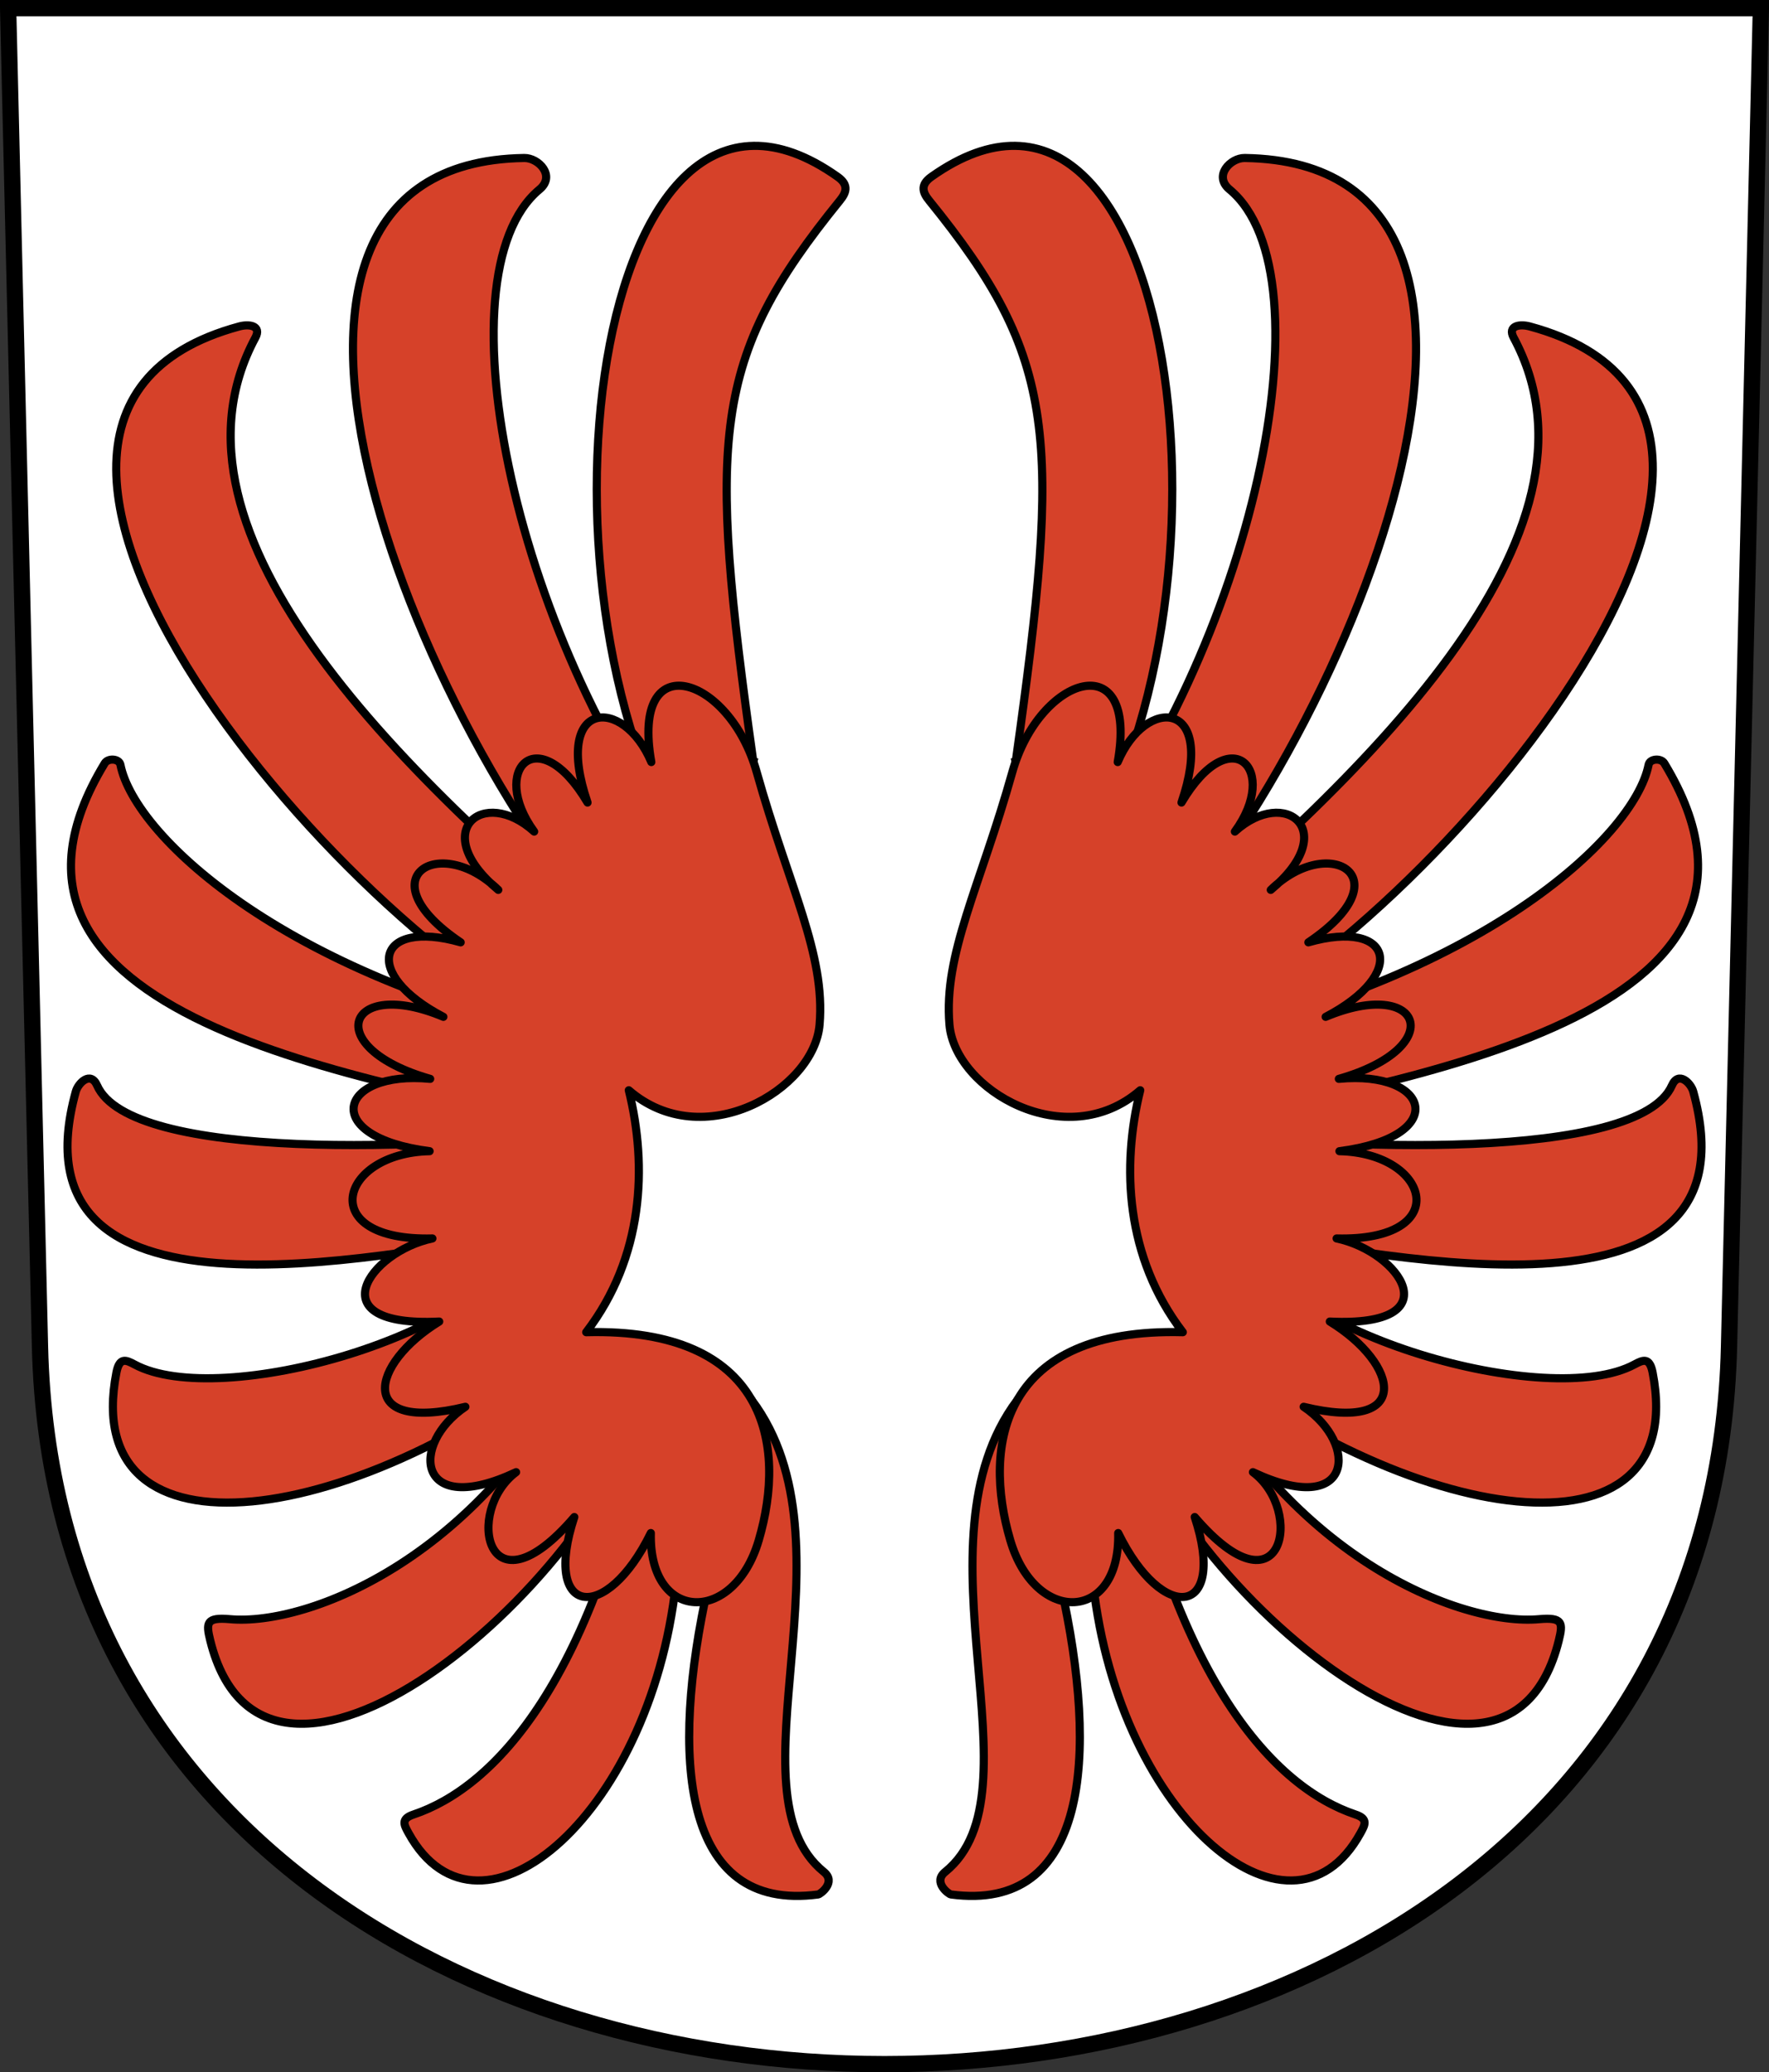 <?xml version="1.0" encoding="UTF-8"?>
<svg version="1.0" viewBox="0 0 217.39 254.64" xmlns="http://www.w3.org/2000/svg" xmlns:cc="http://creativecommons.org/ns#" xmlns:dc="http://purl.org/dc/elements/1.1/" xmlns:rdf="http://www.w3.org/1999/02/22-rdf-syntax-ns#" xmlns:xlink="http://www.w3.org/1999/xlink">
<rect x="0" y="0" width="217.39" height="254.64" fill="#333333" stroke="none"/>
<g transform="translate(-12.923 -803.4)">
<path d="m13.923 804.4 3.916 164.51c2.797 117.51 204.76 117.51 207.56 0l3.916-164.51h-215.39z" fill="#fff" fill-rule="evenodd" stroke="#000" stroke-width="2"/>
<g id="a" transform="translate(-3.447)">
<path transform="translate(0 804.33)" d="m108.94 92.619c-5.622-39.958-5.136-49.462 10.632-68.898 0.749-0.923 1.2-1.888-0.264-2.926-30.13-21.361-39.666 52.726-17.316 85.504-22.274-27.605-32.013-73.438-19.326-83.95 2.02-1.673-0.109-3.891-1.87-3.865-41.811 0.61-12.969 72.76 14.492 100.37-29.478-24.305-60.524-54.129-47.534-78.296 0.778-1.447-0.715-1.719-1.995-1.372-43.426 11.764 18.03 79.995 43.42 87.936-37.065-7.434-56.244-25.143-58.008-34.072-0.152-0.771-1.525-0.859-1.933-0.187-18.909 31.156 31.366 38.793 60.847 44.949-21.212 2.724-57.681 3.924-61.782-5.362-0.804-1.82-2.331-0.292-2.618 0.748-8.28 29.942 35.991 20.531 55.984 17.207-5.219 12.861-38.37 21.953-48.752 16.334-1.079-0.584-1.875-0.907-2.244 0.998-4.687 24.179 29.854 19.307 58.104-3.865-12.661 26.68-34.636 35.019-44.139 34.164-2.94-0.265-2.965 0.458-2.431 2.618 6.693 27.089 46.556-5.356 54.176-30.798-6.716 36.033-19.436 48.923-29.199 52.182-1.602 0.535-1.145 1.304-0.612 2.275 8.712 15.857 30.392-2.533 33-32.088l3.832 1.676c-4.733 21.151-3.254 40.209 13.508 37.96 0.262-0.035 2.264-1.507 0.7-2.772-12.097-9.783 4.393-40.268-8.847-57.96-53.889 1.805-9.516-46.099 0.179-78.508z" fill="#d64129" fill-rule="evenodd" stroke="#000" stroke-width="1px"/>
<path transform="translate(0 804.33)" d="m88.41 162.77c7.048-9.208 7.544-20.358 5.232-29.73 9.117 7.914 22.758-0.028 23.446-8.058 0.744-8.699-3.758-16.91-7.722-31.02-3.356-11.95-15.541-15.748-12.955-1.25-3.445-8.163-12.189-7.764-7.838 4.975-6.11-10.33-12.105-4.025-6.56 3.568-6.229-5.656-13.093-0.055-4.41 7.165-7.262-7.083-16.403-1.489-4.621 6.446-10.378-2.954-12.241 3.88-2.125 9.154-11.926-5.002-15.169 3.758-1.621 7.621-11.275-1.094-13.741 7.138-0.073 8.887-11.182 0.235-14.117 11.103 0.347 10.723-7.798 1.634-14.247 10.948 0.837 10.212-8.519 5.22-10.297 13.75 3.212 10.474-6.864 4.615-6.012 13.798 6.234 8.032-6.367 4.747-3.679 18.147 7.154 5.516-4.009 12.146 3.852 13.298 9.403 1.965-0.258 10.979 10.165 11.36 13.252 0.917 3.494-11.82 1.001-26.176-21.193-25.595z" fill="#d64129" fill-rule="evenodd" stroke="#000" stroke-linejoin="round" stroke-width=".999"/>
</g>
<use transform="matrix(-1 0 0 1 243.24 0)" width="248.031" height="248.031" fill="#b20f18" xlink:href="#a"/>
</g>
</svg>
